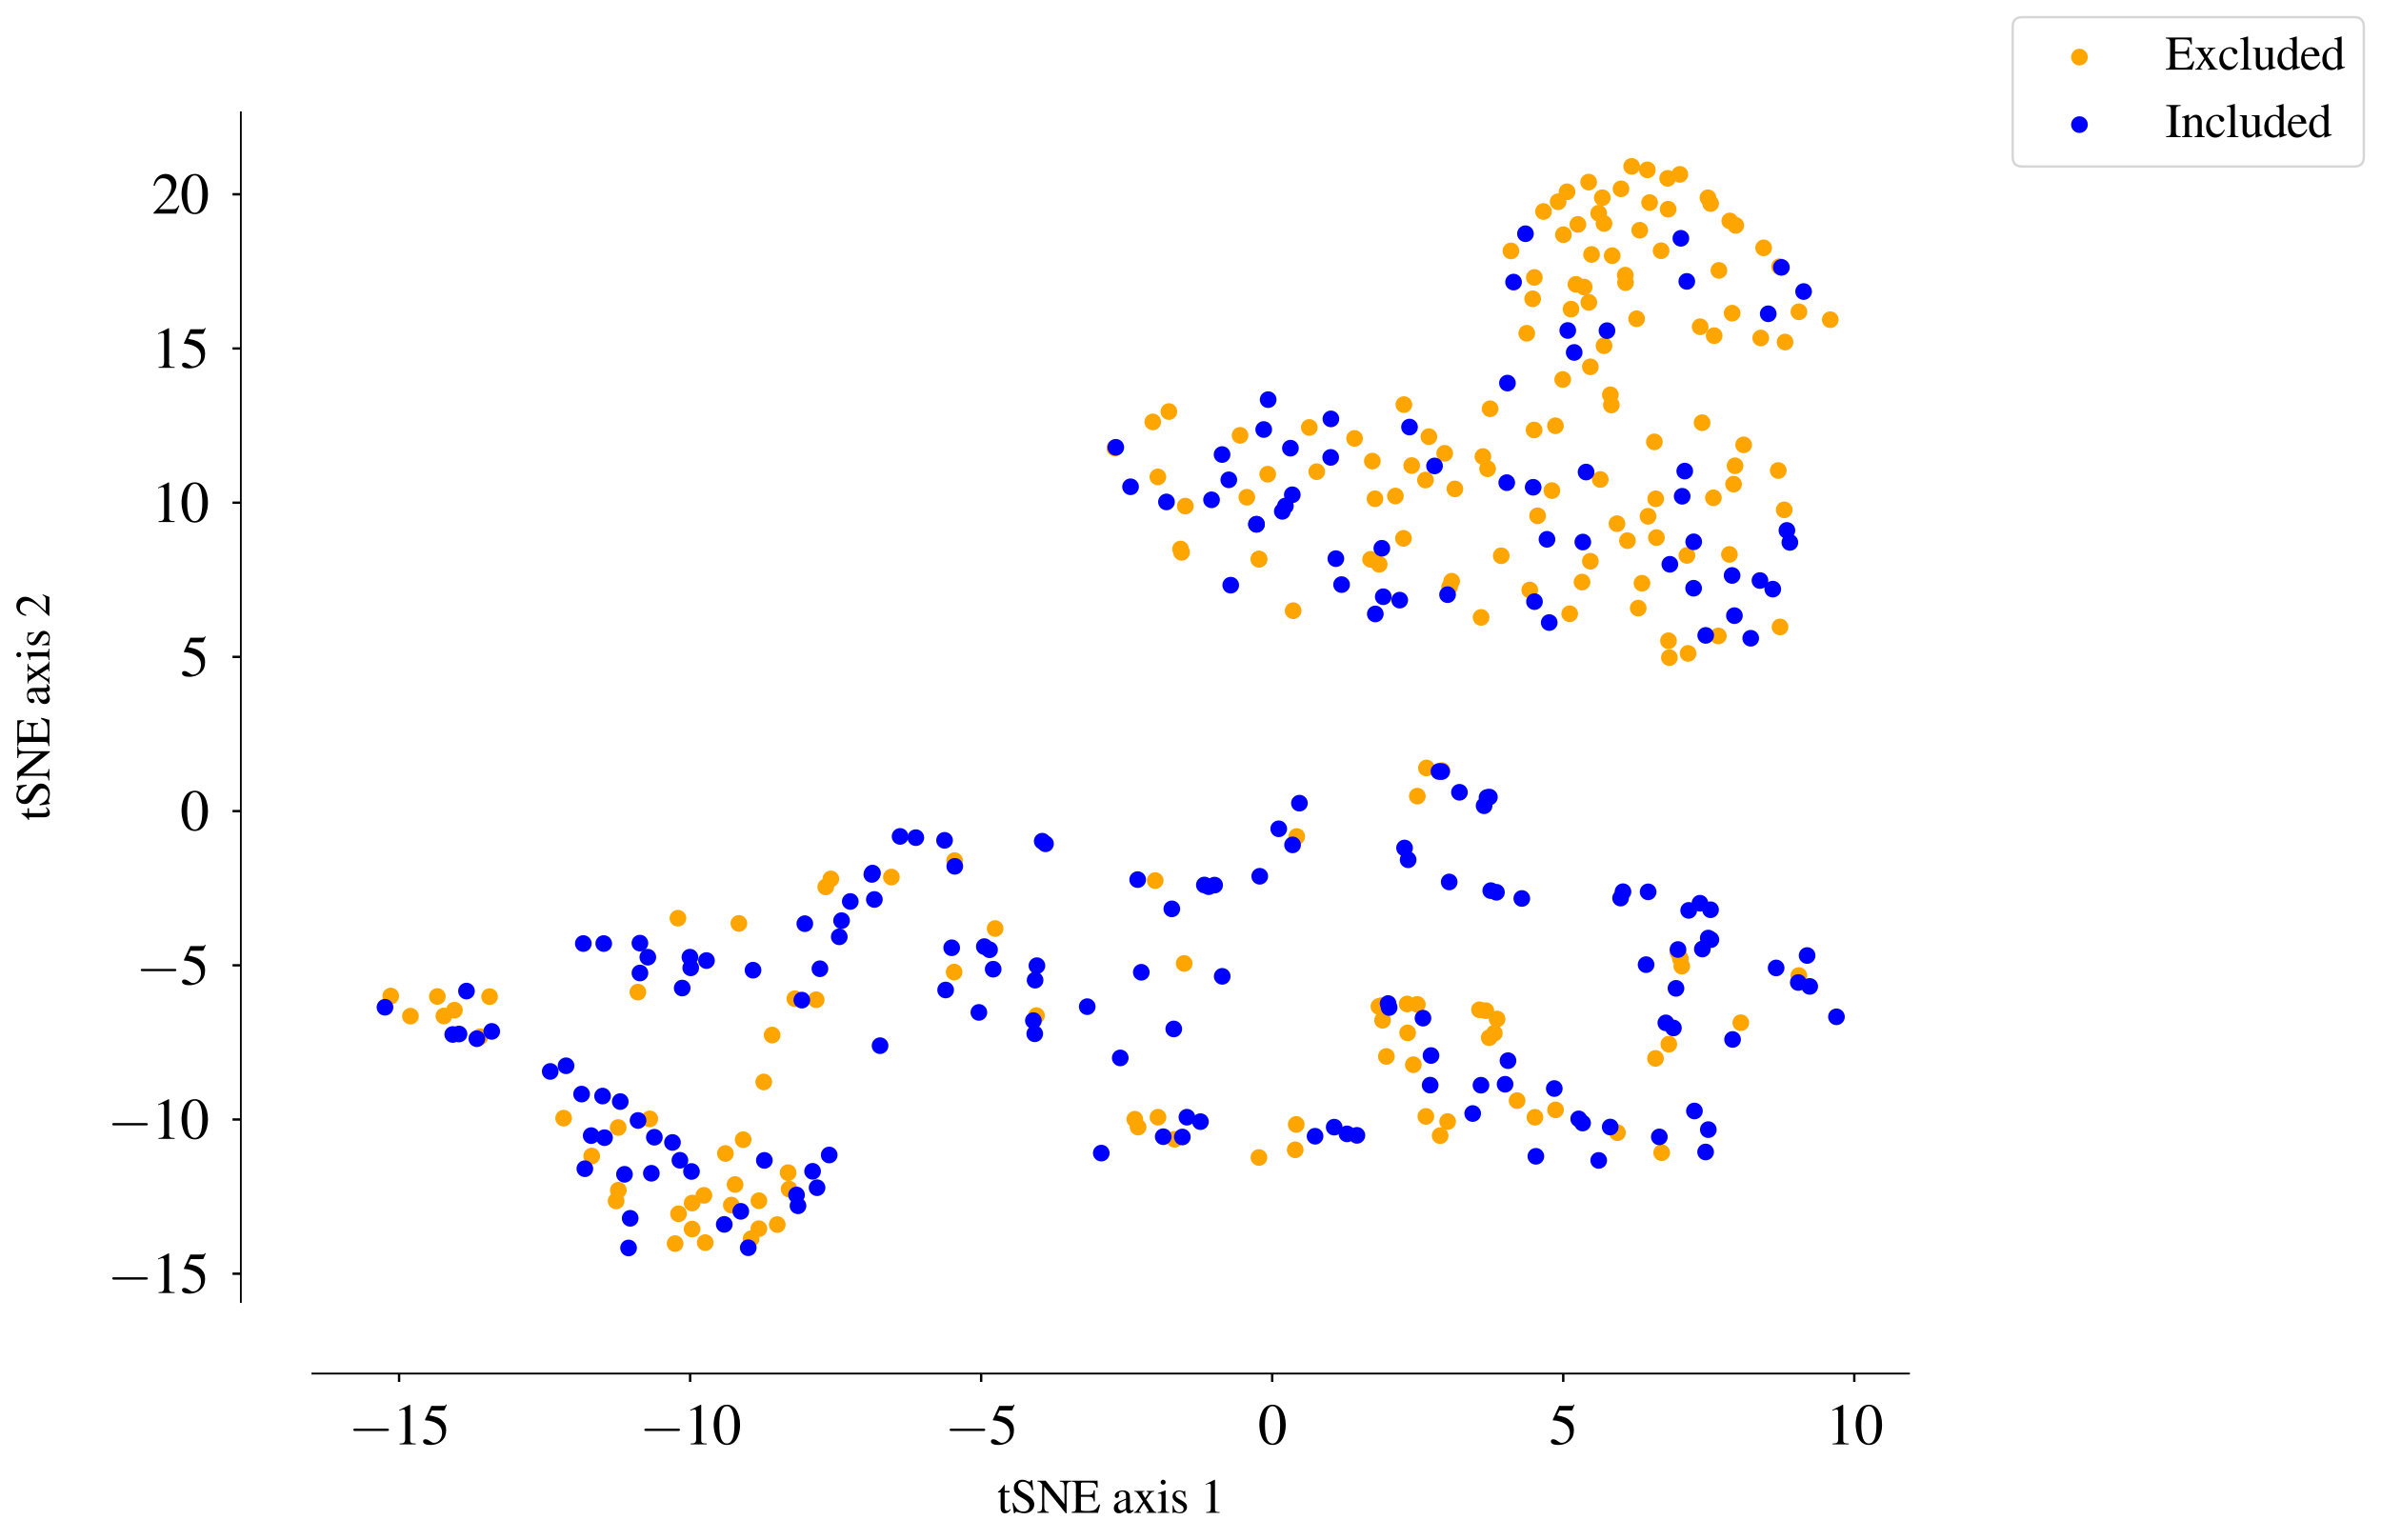 <?xml version="1.0" encoding="utf-8" standalone="no"?>
<!DOCTYPE svg PUBLIC "-//W3C//DTD SVG 1.1//EN"
  "http://www.w3.org/Graphics/SVG/1.1/DTD/svg11.dtd">
<svg xmlns:xlink="http://www.w3.org/1999/xlink" width="998.549pt" height="645.966pt" viewBox="0 0 998.549 645.966" xmlns="http://www.w3.org/2000/svg" version="1.1">
 <defs>
  <style type="text/css">*{stroke-linejoin: round; stroke-linecap: butt}</style>
 </defs>
 <g id="figure_1">
  <g id="patch_1">
   <path d="M 0 645.966 
L 998.549 645.966 
L 998.549 0 
L 0 0 
z
" style="fill: #ffffff"/>
  </g>
  <g id="axes_1">
   <g id="patch_2">
    <path d="M 131.011 546.056 
L 800.611 546.056 
L 800.611 47.096 
L 131.011 47.096 
z
" style="fill: #ffffff"/>
   </g>
   <g id="PathCollection_1">
    <defs>
     <path id="mf85f302ff6" d="M 0 3 
C 0.796 3 1.559 2.684 2.121 2.121 
C 2.684 1.559 3 0.796 3 0 
C 3 -0.796 2.684 -1.559 2.121 -2.121 
C 1.559 -2.684 0.796 -3 0 -3 
C -0.796 -3 -1.559 -2.684 -2.121 -2.121 
C -2.684 -1.559 -3 -0.796 -3 0 
C -3 0.796 -2.684 1.559 -2.121 2.121 
C -1.559 2.684 -0.796 3 0 3 
z
" style="stroke: #ffa500"/>
    </defs>
    <g clip-path="url(#p54c1ce6c06)">
     <use xlink:href="#mf85f302ff6" x="306.697" y="505.391" style="fill: #ffa500; stroke: #ffa500"/>
     <use xlink:href="#mf85f302ff6" x="623.122" y="423.869" style="fill: #ffa500; stroke: #ffa500"/>
     <use xlink:href="#mf85f302ff6" x="746.511" y="262.934" style="fill: #ffa500; stroke: #ffa500"/>
     <use xlink:href="#mf85f302ff6" x="727.653" y="195.336" style="fill: #ffa500; stroke: #ffa500"/>
     <use xlink:href="#mf85f302ff6" x="725.288" y="232.517" style="fill: #ffa500; stroke: #ffa500"/>
     <use xlink:href="#mf85f302ff6" x="738.413" y="141.748" style="fill: #ffa500; stroke: #ffa500"/>
     <use xlink:href="#mf85f302ff6" x="713.831" y="177.283" style="fill: #ffa500; stroke: #ffa500"/>
     <use xlink:href="#mf85f302ff6" x="576.642" y="209.182" style="fill: #ffa500; stroke: #ffa500"/>
     <use xlink:href="#mf85f302ff6" x="748.266" y="213.822" style="fill: #ffa500; stroke: #ffa500"/>
     <use xlink:href="#mf85f302ff6" x="672.689" y="144.991" style="fill: #ffa500; stroke: #ffa500"/>
     <use xlink:href="#mf85f302ff6" x="707.459" y="232.948" style="fill: #ffa500; stroke: #ffa500"/>
     <use xlink:href="#mf85f302ff6" x="588.591" y="225.776" style="fill: #ffa500; stroke: #ffa500"/>
     <use xlink:href="#mf85f302ff6" x="549.09" y="179.272" style="fill: #ffa500; stroke: #ffa500"/>
     <use xlink:href="#mf85f302ff6" x="681.605" y="115.398" style="fill: #ffa500; stroke: #ffa500"/>
     <use xlink:href="#mf85f302ff6" x="658.858" y="129.649" style="fill: #ffa500; stroke: #ffa500"/>
     <use xlink:href="#mf85f302ff6" x="739.634" y="103.947" style="fill: #ffa500; stroke: #ffa500"/>
     <use xlink:href="#mf85f302ff6" x="295.761" y="521.141" style="fill: #ffa500; stroke: #ffa500"/>
     <use xlink:href="#mf85f302ff6" x="687.038" y="255.034" style="fill: #ffa500; stroke: #ffa500"/>
     <use xlink:href="#mf85f302ff6" x="607.112" y="470.371" style="fill: #ffa500; stroke: #ffa500"/>
     <use xlink:href="#mf85f302ff6" x="699.732" y="268.73" style="fill: #ffa500; stroke: #ffa500"/>
     <use xlink:href="#mf85f302ff6" x="603.975" y="476.283" style="fill: #ffa500; stroke: #ffa500"/>
     <use xlink:href="#mf85f302ff6" x="605.875" y="190.115" style="fill: #ffa500; stroke: #ffa500"/>
     <use xlink:href="#mf85f302ff6" x="671.125" y="201.091" style="fill: #ffa500; stroke: #ffa500"/>
     <use xlink:href="#mf85f302ff6" x="688.614" y="244.606" style="fill: #ffa500; stroke: #ffa500"/>
     <use xlink:href="#mf85f302ff6" x="678.338" y="475.031" style="fill: #ffa500; stroke: #ffa500"/>
     <use xlink:href="#mf85f302ff6" x="323.807" y="434.097" style="fill: #ffa500; stroke: #ffa500"/>
     <use xlink:href="#mf85f302ff6" x="400.148" y="407.674" style="fill: #ffa500; stroke: #ffa500"/>
     <use xlink:href="#mf85f302ff6" x="718.887" y="140.771" style="fill: #ffa500; stroke: #ffa500"/>
     <use xlink:href="#mf85f302ff6" x="726.424" y="131.345" style="fill: #ffa500; stroke: #ffa500"/>
     <use xlink:href="#mf85f302ff6" x="681.71" y="118.532" style="fill: #ffa500; stroke: #ffa500"/>
     <use xlink:href="#mf85f302ff6" x="717.409" y="85.37" style="fill: #ffa500; stroke: #ffa500"/>
     <use xlink:href="#mf85f302ff6" x="236.368" y="468.944" style="fill: #ffa500; stroke: #ffa500"/>
     <use xlink:href="#mf85f302ff6" x="660.93" y="119.241" style="fill: #ffa500; stroke: #ffa500"/>
     <use xlink:href="#mf85f302ff6" x="284.562" y="509.053" style="fill: #ffa500; stroke: #ffa500"/>
     <use xlink:href="#mf85f302ff6" x="290.261" y="515.453" style="fill: #ffa500; stroke: #ffa500"/>
     <use xlink:href="#mf85f302ff6" x="640.294" y="139.776" style="fill: #ffa500; stroke: #ffa500"/>
     <use xlink:href="#mf85f302ff6" x="704.492" y="73.129" style="fill: #ffa500; stroke: #ffa500"/>
     <use xlink:href="#mf85f302ff6" x="574.808" y="234.583" style="fill: #ffa500; stroke: #ffa500"/>
     <use xlink:href="#mf85f302ff6" x="690.873" y="71.238" style="fill: #ffa500; stroke: #ffa500"/>
     <use xlink:href="#mf85f302ff6" x="687.672" y="96.562" style="fill: #ffa500; stroke: #ffa500"/>
     <use xlink:href="#mf85f302ff6" x="581.41" y="443.063" style="fill: #ffa500; stroke: #ffa500"/>
     <use xlink:href="#mf85f302ff6" x="190.582" y="423.669" style="fill: #ffa500; stroke: #ffa500"/>
     <use xlink:href="#mf85f302ff6" x="704.695" y="401.953" style="fill: #ffa500; stroke: #ffa500"/>
     <use xlink:href="#mf85f302ff6" x="666.252" y="76.368" style="fill: #ffa500; stroke: #ffa500"/>
     <use xlink:href="#mf85f302ff6" x="604.776" y="323.187" style="fill: #ffa500; stroke: #ffa500"/>
     <use xlink:href="#mf85f302ff6" x="575.536" y="193.379" style="fill: #ffa500; stroke: #ffa500"/>
     <use xlink:href="#mf85f302ff6" x="643.732" y="468.58" style="fill: #ffa500; stroke: #ffa500"/>
     <use xlink:href="#mf85f302ff6" x="333.35" y="418.853" style="fill: #ffa500; stroke: #ffa500"/>
     <use xlink:href="#mf85f302ff6" x="754.407" y="409.133" style="fill: #ffa500; stroke: #ffa500"/>
     <use xlink:href="#mf85f302ff6" x="642.772" y="125.326" style="fill: #ffa500; stroke: #ffa500"/>
     <use xlink:href="#mf85f302ff6" x="624.921" y="171.428" style="fill: #ffa500; stroke: #ffa500"/>
     <use xlink:href="#mf85f302ff6" x="592.04" y="195.244" style="fill: #ffa500; stroke: #ffa500"/>
     <use xlink:href="#mf85f302ff6" x="633.663" y="105.242" style="fill: #ffa500; stroke: #ffa500"/>
     <use xlink:href="#mf85f302ff6" x="484.472" y="369.305" style="fill: #ffa500; stroke: #ffa500"/>
     <use xlink:href="#mf85f302ff6" x="496.627" y="404.057" style="fill: #ffa500; stroke: #ffa500"/>
     <use xlink:href="#mf85f302ff6" x="658.299" y="257.408" style="fill: #ffa500; stroke: #ffa500"/>
     <use xlink:href="#mf85f302ff6" x="578.409" y="236.66" style="fill: #ffa500; stroke: #ffa500"/>
     <use xlink:href="#mf85f302ff6" x="346.304" y="371.968" style="fill: #ffa500; stroke: #ffa500"/>
     <use xlink:href="#mf85f302ff6" x="284.31" y="385.084" style="fill: #ffa500; stroke: #ffa500"/>
     <use xlink:href="#mf85f302ff6" x="767.575" y="134.076" style="fill: #ffa500; stroke: #ffa500"/>
     <use xlink:href="#mf85f302ff6" x="308.276" y="496.772" style="fill: #ffa500; stroke: #ffa500"/>
     <use xlink:href="#mf85f302ff6" x="315.013" y="519.515" style="fill: #ffa500; stroke: #ffa500"/>
     <use xlink:href="#mf85f302ff6" x="671.985" y="82.919" style="fill: #ffa500; stroke: #ffa500"/>
     <use xlink:href="#mf85f302ff6" x="720.874" y="113.407" style="fill: #ffa500; stroke: #ffa500"/>
     <use xlink:href="#mf85f302ff6" x="621.139" y="258.94" style="fill: #ffa500; stroke: #ffa500"/>
     <use xlink:href="#mf85f302ff6" x="311.668" y="477.974" style="fill: #ffa500; stroke: #ffa500"/>
     <use xlink:href="#mf85f302ff6" x="497.105" y="212.245" style="fill: #ffa500; stroke: #ffa500"/>
     <use xlink:href="#mf85f302ff6" x="283.124" y="521.546" style="fill: #ffa500; stroke: #ffa500"/>
     <use xlink:href="#mf85f302ff6" x="259.318" y="499.16" style="fill: #ffa500; stroke: #ffa500"/>
     <use xlink:href="#mf85f302ff6" x="624.549" y="435.2" style="fill: #ffa500; stroke: #ffa500"/>
     <use xlink:href="#mf85f302ff6" x="542.327" y="256.126" style="fill: #ffa500; stroke: #ffa500"/>
     <use xlink:href="#mf85f302ff6" x="694.284" y="443.88" style="fill: #ffa500; stroke: #ffa500"/>
     <use xlink:href="#mf85f302ff6" x="590.337" y="433.177" style="fill: #ffa500; stroke: #ffa500"/>
     <use xlink:href="#mf85f302ff6" x="653.451" y="84.598" style="fill: #ffa500; stroke: #ffa500"/>
     <use xlink:href="#mf85f302ff6" x="730.059" y="428.915" style="fill: #ffa500; stroke: #ffa500"/>
     <use xlink:href="#mf85f302ff6" x="626.69" y="433.314" style="fill: #ffa500; stroke: #ffa500"/>
     <use xlink:href="#mf85f302ff6" x="267.514" y="416.074" style="fill: #ffa500; stroke: #ffa500"/>
     <use xlink:href="#mf85f302ff6" x="682.521" y="226.745" style="fill: #ffa500; stroke: #ffa500"/>
     <use xlink:href="#mf85f302ff6" x="590.142" y="421.05" style="fill: #ffa500; stroke: #ffa500"/>
     <use xlink:href="#mf85f302ff6" x="342.307" y="419.281" style="fill: #ffa500; stroke: #ffa500"/>
     <use xlink:href="#mf85f302ff6" x="330.524" y="491.812" style="fill: #ffa500; stroke: #ffa500"/>
     <use xlink:href="#mf85f302ff6" x="675.778" y="169.836" style="fill: #ffa500; stroke: #ffa500"/>
     <use xlink:href="#mf85f302ff6" x="696.632" y="105.16" style="fill: #ffa500; stroke: #ffa500"/>
     <use xlink:href="#mf85f302ff6" x="713.011" y="137.036" style="fill: #ffa500; stroke: #ffa500"/>
     <use xlink:href="#mf85f302ff6" x="696.87" y="483.434" style="fill: #ffa500; stroke: #ffa500"/>
     <use xlink:href="#mf85f302ff6" x="657.189" y="80.449" style="fill: #ffa500; stroke: #ffa500"/>
     <use xlink:href="#mf85f302ff6" x="543.618" y="471.575" style="fill: #ffa500; stroke: #ffa500"/>
     <use xlink:href="#mf85f302ff6" x="598.22" y="322.086" style="fill: #ffa500; stroke: #ffa500"/>
     <use xlink:href="#mf85f302ff6" x="400.346" y="360.933" style="fill: #ffa500; stroke: #ffa500"/>
     <use xlink:href="#mf85f302ff6" x="483.46" y="176.947" style="fill: #ffa500; stroke: #ffa500"/>
     <use xlink:href="#mf85f302ff6" x="610.153" y="205.043" style="fill: #ffa500; stroke: #ffa500"/>
     <use xlink:href="#mf85f302ff6" x="477.294" y="472.685" style="fill: #ffa500; stroke: #ffa500"/>
     <use xlink:href="#mf85f302ff6" x="666.972" y="235.376" style="fill: #ffa500; stroke: #ffa500"/>
     <use xlink:href="#mf85f302ff6" x="641.547" y="247.436" style="fill: #ffa500; stroke: #ffa500"/>
     <use xlink:href="#mf85f302ff6" x="699.379" y="74.795" style="fill: #ffa500; stroke: #ffa500"/>
     <use xlink:href="#mf85f302ff6" x="731.253" y="186.559" style="fill: #ffa500; stroke: #ffa500"/>
     <use xlink:href="#mf85f302ff6" x="258.4" y="503.679" style="fill: #ffa500; stroke: #ffa500"/>
     <use xlink:href="#mf85f302ff6" x="490.22" y="172.606" style="fill: #ffa500; stroke: #ffa500"/>
     <use xlink:href="#mf85f302ff6" x="325.972" y="513.56" style="fill: #ffa500; stroke: #ffa500"/>
     <use xlink:href="#mf85f302ff6" x="684.29" y="69.776" style="fill: #ffa500; stroke: #ffa500"/>
     <use xlink:href="#mf85f302ff6" x="679.825" y="79.195" style="fill: #ffa500; stroke: #ffa500"/>
     <use xlink:href="#mf85f302ff6" x="552.215" y="197.811" style="fill: #ffa500; stroke: #ffa500"/>
     <use xlink:href="#mf85f302ff6" x="259.26" y="472.865" style="fill: #ffa500; stroke: #ffa500"/>
     <use xlink:href="#mf85f302ff6" x="318.268" y="503.581" style="fill: #ffa500; stroke: #ffa500"/>
     <use xlink:href="#mf85f302ff6" x="597.981" y="468.221" style="fill: #ffa500; stroke: #ffa500"/>
     <use xlink:href="#mf85f302ff6" x="248.152" y="484.836" style="fill: #ffa500; stroke: #ffa500"/>
     <use xlink:href="#mf85f302ff6" x="597.815" y="201.32" style="fill: #ffa500; stroke: #ffa500"/>
     <use xlink:href="#mf85f302ff6" x="492.593" y="477.806" style="fill: #ffa500; stroke: #ffa500"/>
     <use xlink:href="#mf85f302ff6" x="318.252" y="515.292" style="fill: #ffa500; stroke: #ffa500"/>
     <use xlink:href="#mf85f302ff6" x="201.305" y="434.796" style="fill: #ffa500; stroke: #ffa500"/>
     <use xlink:href="#mf85f302ff6" x="531.653" y="198.877" style="fill: #ffa500; stroke: #ffa500"/>
     <use xlink:href="#mf85f302ff6" x="647.298" y="88.71" style="fill: #ffa500; stroke: #ffa500"/>
     <use xlink:href="#mf85f302ff6" x="543.188" y="482.219" style="fill: #ffa500; stroke: #ffa500"/>
     <use xlink:href="#mf85f302ff6" x="672.691" y="93.719" style="fill: #ffa500; stroke: #ffa500"/>
     <use xlink:href="#mf85f302ff6" x="661.728" y="94.116" style="fill: #ffa500; stroke: #ffa500"/>
     <use xlink:href="#mf85f302ff6" x="676.12" y="107.235" style="fill: #ffa500; stroke: #ffa500"/>
     <use xlink:href="#mf85f302ff6" x="670.456" y="89.421" style="fill: #ffa500; stroke: #ffa500"/>
     <use xlink:href="#mf85f302ff6" x="348.442" y="368.606" style="fill: #ffa500; stroke: #ffa500"/>
     <use xlink:href="#mf85f302ff6" x="495.092" y="230.249" style="fill: #ffa500; stroke: #ffa500"/>
     <use xlink:href="#mf85f302ff6" x="434.69" y="425.943" style="fill: #ffa500; stroke: #ffa500"/>
     <use xlink:href="#mf85f302ff6" x="652.329" y="178.56" style="fill: #ffa500; stroke: #ffa500"/>
     <use xlink:href="#mf85f302ff6" x="579.416" y="421.751" style="fill: #ffa500; stroke: #ffa500"/>
     <use xlink:href="#mf85f302ff6" x="727.028" y="203.049" style="fill: #ffa500; stroke: #ffa500"/>
     <use xlink:href="#mf85f302ff6" x="678.137" y="219.625" style="fill: #ffa500; stroke: #ffa500"/>
     <use xlink:href="#mf85f302ff6" x="754.437" y="130.765" style="fill: #ffa500; stroke: #ffa500"/>
     <use xlink:href="#mf85f302ff6" x="183.415" y="417.924" style="fill: #ffa500; stroke: #ffa500"/>
     <use xlink:href="#mf85f302ff6" x="621.898" y="191.478" style="fill: #ffa500; stroke: #ffa500"/>
     <use xlink:href="#mf85f302ff6" x="568.076" y="183.868" style="fill: #ffa500; stroke: #ffa500"/>
     <use xlink:href="#mf85f302ff6" x="666.97" y="153.833" style="fill: #ffa500; stroke: #ffa500"/>
     <use xlink:href="#mf85f302ff6" x="623.874" y="196.6" style="fill: #ffa500; stroke: #ffa500"/>
     <use xlink:href="#mf85f302ff6" x="644.843" y="216.316" style="fill: #ffa500; stroke: #ffa500"/>
     <use xlink:href="#mf85f302ff6" x="718.581" y="208.769" style="fill: #ffa500; stroke: #ffa500"/>
     <use xlink:href="#mf85f302ff6" x="527.982" y="234.493" style="fill: #ffa500; stroke: #ffa500"/>
     <use xlink:href="#mf85f302ff6" x="608.81" y="243.76" style="fill: #ffa500; stroke: #ffa500"/>
     <use xlink:href="#mf85f302ff6" x="707.949" y="274.036" style="fill: #ffa500; stroke: #ffa500"/>
     <use xlink:href="#mf85f302ff6" x="667.474" y="106.717" style="fill: #ffa500; stroke: #ffa500"/>
     <use xlink:href="#mf85f302ff6" x="290.264" y="504.544" style="fill: #ffa500; stroke: #ffa500"/>
     <use xlink:href="#mf85f302ff6" x="320.295" y="453.758" style="fill: #ffa500; stroke: #ffa500"/>
     <use xlink:href="#mf85f302ff6" x="579.816" y="427.894" style="fill: #ffa500; stroke: #ffa500"/>
     <use xlink:href="#mf85f302ff6" x="163.866" y="417.726" style="fill: #ffa500; stroke: #ffa500"/>
     <use xlink:href="#mf85f302ff6" x="716.287" y="82.947" style="fill: #ffa500; stroke: #ffa500"/>
     <use xlink:href="#mf85f302ff6" x="585.209" y="208.028" style="fill: #ffa500; stroke: #ffa500"/>
     <use xlink:href="#mf85f302ff6" x="699.581" y="87.746" style="fill: #ffa500; stroke: #ffa500"/>
     <use xlink:href="#mf85f302ff6" x="172.132" y="426.166" style="fill: #ffa500; stroke: #ffa500"/>
     <use xlink:href="#mf85f302ff6" x="693.816" y="185.312" style="fill: #ffa500; stroke: #ffa500"/>
     <use xlink:href="#mf85f302ff6" x="675.352" y="165.579" style="fill: #ffa500; stroke: #ffa500"/>
     <use xlink:href="#mf85f302ff6" x="592.726" y="446.528" style="fill: #ffa500; stroke: #ffa500"/>
     <use xlink:href="#mf85f302ff6" x="629.601" y="233.078" style="fill: #ffa500; stroke: #ffa500"/>
     <use xlink:href="#mf85f302ff6" x="272.498" y="469.253" style="fill: #ffa500; stroke: #ffa500"/>
     <use xlink:href="#mf85f302ff6" x="330.949" y="498.695" style="fill: #ffa500; stroke: #ffa500"/>
     <use xlink:href="#mf85f302ff6" x="186.158" y="426.103" style="fill: #ffa500; stroke: #ffa500"/>
     <use xlink:href="#mf85f302ff6" x="652.37" y="465.474" style="fill: #ffa500; stroke: #ffa500"/>
     <use xlink:href="#mf85f302ff6" x="627.86" y="427.359" style="fill: #ffa500; stroke: #ffa500"/>
     <use xlink:href="#mf85f302ff6" x="594.402" y="333.894" style="fill: #ffa500; stroke: #ffa500"/>
     <use xlink:href="#mf85f302ff6" x="522.906" y="208.535" style="fill: #ffa500; stroke: #ffa500"/>
     <use xlink:href="#mf85f302ff6" x="650.844" y="205.742" style="fill: #ffa500; stroke: #ffa500"/>
     <use xlink:href="#mf85f302ff6" x="745.774" y="197.329" style="fill: #ffa500; stroke: #ffa500"/>
     <use xlink:href="#mf85f302ff6" x="691.815" y="84.95" style="fill: #ffa500; stroke: #ffa500"/>
     <use xlink:href="#mf85f302ff6" x="686.373" y="133.688" style="fill: #ffa500; stroke: #ffa500"/>
     <use xlink:href="#mf85f302ff6" x="655.37" y="159.152" style="fill: #ffa500; stroke: #ffa500"/>
     <use xlink:href="#mf85f302ff6" x="620.479" y="423.487" style="fill: #ffa500; stroke: #ffa500"/>
     <use xlink:href="#mf85f302ff6" x="700.109" y="275.8" style="fill: #ffa500; stroke: #ffa500"/>
     <use xlink:href="#mf85f302ff6" x="746.309" y="111.823" style="fill: #ffa500; stroke: #ffa500"/>
     <use xlink:href="#mf85f302ff6" x="655.657" y="98.435" style="fill: #ffa500; stroke: #ffa500"/>
     <use xlink:href="#mf85f302ff6" x="748.622" y="143.45" style="fill: #ffa500; stroke: #ffa500"/>
     <use xlink:href="#mf85f302ff6" x="663.476" y="244.111" style="fill: #ffa500; stroke: #ffa500"/>
     <use xlink:href="#mf85f302ff6" x="599.248" y="183.14" style="fill: #ffa500; stroke: #ffa500"/>
     <use xlink:href="#mf85f302ff6" x="699.871" y="437.918" style="fill: #ffa500; stroke: #ffa500"/>
     <use xlink:href="#mf85f302ff6" x="527.966" y="485.443" style="fill: #ffa500; stroke: #ffa500"/>
     <use xlink:href="#mf85f302ff6" x="694.683" y="225.47" style="fill: #ffa500; stroke: #ffa500"/>
     <use xlink:href="#mf85f302ff6" x="666.335" y="126.822" style="fill: #ffa500; stroke: #ffa500"/>
     <use xlink:href="#mf85f302ff6" x="664.388" y="120.406" style="fill: #ffa500; stroke: #ffa500"/>
     <use xlink:href="#mf85f302ff6" x="694.378" y="209.199" style="fill: #ffa500; stroke: #ffa500"/>
     <use xlink:href="#mf85f302ff6" x="417.34" y="389.422" style="fill: #ffa500; stroke: #ffa500"/>
     <use xlink:href="#mf85f302ff6" x="703.721" y="399.339" style="fill: #ffa500; stroke: #ffa500"/>
     <use xlink:href="#mf85f302ff6" x="691.158" y="216.526" style="fill: #ffa500; stroke: #ffa500"/>
     <use xlink:href="#mf85f302ff6" x="467.538" y="187.882" style="fill: #ffa500; stroke: #ffa500"/>
     <use xlink:href="#mf85f302ff6" x="205.314" y="417.982" style="fill: #ffa500; stroke: #ffa500"/>
     <use xlink:href="#mf85f302ff6" x="727.963" y="94.522" style="fill: #ffa500; stroke: #ffa500"/>
     <use xlink:href="#mf85f302ff6" x="520.053" y="182.594" style="fill: #ffa500; stroke: #ffa500"/>
     <use xlink:href="#mf85f302ff6" x="295.21" y="501.322" style="fill: #ffa500; stroke: #ffa500"/>
     <use xlink:href="#mf85f302ff6" x="495.52" y="231.652" style="fill: #ffa500; stroke: #ffa500"/>
     <use xlink:href="#mf85f302ff6" x="527.982" y="234.493" style="fill: #ffa500; stroke: #ffa500"/>
     <use xlink:href="#mf85f302ff6" x="578.284" y="422.105" style="fill: #ffa500; stroke: #ffa500"/>
     <use xlink:href="#mf85f302ff6" x="543.834" y="350.814" style="fill: #ffa500; stroke: #ffa500"/>
     <use xlink:href="#mf85f302ff6" x="304.216" y="483.753" style="fill: #ffa500; stroke: #ffa500"/>
     <use xlink:href="#mf85f302ff6" x="309.874" y="387.276" style="fill: #ffa500; stroke: #ffa500"/>
     <use xlink:href="#mf85f302ff6" x="705.31" y="405.194" style="fill: #ffa500; stroke: #ffa500"/>
     <use xlink:href="#mf85f302ff6" x="485.634" y="468.55" style="fill: #ffa500; stroke: #ffa500"/>
     <use xlink:href="#mf85f302ff6" x="643.371" y="180.323" style="fill: #ffa500; stroke: #ffa500"/>
     <use xlink:href="#mf85f302ff6" x="485.59" y="200.014" style="fill: #ffa500; stroke: #ffa500"/>
     <use xlink:href="#mf85f302ff6" x="588.761" y="169.686" style="fill: #ffa500; stroke: #ffa500"/>
     <use xlink:href="#mf85f302ff6" x="725.452" y="92.659" style="fill: #ffa500; stroke: #ffa500"/>
     <use xlink:href="#mf85f302ff6" x="720.636" y="266.71" style="fill: #ffa500; stroke: #ffa500"/>
     <use xlink:href="#mf85f302ff6" x="636.244" y="461.585" style="fill: #ffa500; stroke: #ffa500"/>
     <use xlink:href="#mf85f302ff6" x="373.829" y="367.833" style="fill: #ffa500; stroke: #ffa500"/>
     <use xlink:href="#mf85f302ff6" x="594.419" y="421.232" style="fill: #ffa500; stroke: #ffa500"/>
     <use xlink:href="#mf85f302ff6" x="607.937" y="246.165" style="fill: #ffa500; stroke: #ffa500"/>
     <use xlink:href="#mf85f302ff6" x="643.477" y="116.355" style="fill: #ffa500; stroke: #ffa500"/>
     <use xlink:href="#mf85f302ff6" x="475.914" y="469.39" style="fill: #ffa500; stroke: #ffa500"/>
    </g>
   </g>
   <g id="PathCollection_2">
    <defs>
     <path id="m252d549bbc" d="M 0 3 
C 0.796 3 1.559 2.684 2.121 2.121 
C 2.684 1.559 3 0.796 3 0 
C 3 -0.796 2.684 -1.559 2.121 -2.121 
C 1.559 -2.684 0.796 -3 0 -3 
C -0.796 -3 -1.559 -2.684 -2.121 -2.121 
C -2.684 -1.559 -3 -0.796 -3 0 
C -3 0.796 -2.684 1.559 -2.121 2.121 
C -1.559 2.684 -0.796 3 0 3 
z
" style="stroke: #0000ff"/>
    </defs>
    <g clip-path="url(#p54c1ce6c06)">
     <use xlink:href="#m252d549bbc" x="705.473" y="208.133" style="fill: #0000ff; stroke: #0000ff"/>
     <use xlink:href="#m252d549bbc" x="675.295" y="472.659" style="fill: #0000ff; stroke: #0000ff"/>
     <use xlink:href="#m252d549bbc" x="560.236" y="234.293" style="fill: #0000ff; stroke: #0000ff"/>
     <use xlink:href="#m252d549bbc" x="600.134" y="442.677" style="fill: #0000ff; stroke: #0000ff"/>
     <use xlink:href="#m252d549bbc" x="206.228" y="432.556" style="fill: #0000ff; stroke: #0000ff"/>
     <use xlink:href="#m252d549bbc" x="199.984" y="435.627" style="fill: #0000ff; stroke: #0000ff"/>
     <use xlink:href="#m252d549bbc" x="469.813" y="443.677" style="fill: #0000ff; stroke: #0000ff"/>
     <use xlink:href="#m252d549bbc" x="612.068" y="332.279" style="fill: #0000ff; stroke: #0000ff"/>
     <use xlink:href="#m252d549bbc" x="414.999" y="398.31" style="fill: #0000ff; stroke: #0000ff"/>
     <use xlink:href="#m252d549bbc" x="434.1" y="411.073" style="fill: #0000ff; stroke: #0000ff"/>
     <use xlink:href="#m252d549bbc" x="621.093" y="455.126" style="fill: #0000ff; stroke: #0000ff"/>
     <use xlink:href="#m252d549bbc" x="642.983" y="204.352" style="fill: #0000ff; stroke: #0000ff"/>
     <use xlink:href="#m252d549bbc" x="579.519" y="229.935" style="fill: #0000ff; stroke: #0000ff"/>
     <use xlink:href="#m252d549bbc" x="433.387" y="428.031" style="fill: #0000ff; stroke: #0000ff"/>
     <use xlink:href="#m252d549bbc" x="365.635" y="366.729" style="fill: #0000ff; stroke: #0000ff"/>
     <use xlink:href="#m252d549bbc" x="336.281" y="419.447" style="fill: #0000ff; stroke: #0000ff"/>
     <use xlink:href="#m252d549bbc" x="622.4" y="337.922" style="fill: #0000ff; stroke: #0000ff"/>
     <use xlink:href="#m252d549bbc" x="679.637" y="376.651" style="fill: #0000ff; stroke: #0000ff"/>
     <use xlink:href="#m252d549bbc" x="710.615" y="465.934" style="fill: #0000ff; stroke: #0000ff"/>
     <use xlink:href="#m252d549bbc" x="691.198" y="374.032" style="fill: #0000ff; stroke: #0000ff"/>
     <use xlink:href="#m252d549bbc" x="247.932" y="476.267" style="fill: #0000ff; stroke: #0000ff"/>
     <use xlink:href="#m252d549bbc" x="663.804" y="227.324" style="fill: #0000ff; stroke: #0000ff"/>
     <use xlink:href="#m252d549bbc" x="161.448" y="422.439" style="fill: #0000ff; stroke: #0000ff"/>
     <use xlink:href="#m252d549bbc" x="599.788" y="455.099" style="fill: #0000ff; stroke: #0000ff"/>
     <use xlink:href="#m252d549bbc" x="434.869" y="404.996" style="fill: #0000ff; stroke: #0000ff"/>
     <use xlink:href="#m252d549bbc" x="695.888" y="476.807" style="fill: #0000ff; stroke: #0000ff"/>
     <use xlink:href="#m252d549bbc" x="639.75" y="98.024" style="fill: #0000ff; stroke: #0000ff"/>
     <use xlink:href="#m252d549bbc" x="651.846" y="456.517" style="fill: #0000ff; stroke: #0000ff"/>
     <use xlink:href="#m252d549bbc" x="541.967" y="207.5" style="fill: #0000ff; stroke: #0000ff"/>
     <use xlink:href="#m252d549bbc" x="660.185" y="147.811" style="fill: #0000ff; stroke: #0000ff"/>
     <use xlink:href="#m252d549bbc" x="461.856" y="483.601" style="fill: #0000ff; stroke: #0000ff"/>
     <use xlink:href="#m252d549bbc" x="477.122" y="368.902" style="fill: #0000ff; stroke: #0000ff"/>
     <use xlink:href="#m252d549bbc" x="351.976" y="392.897" style="fill: #0000ff; stroke: #0000ff"/>
     <use xlink:href="#m252d549bbc" x="528.31" y="367.497" style="fill: #0000ff; stroke: #0000ff"/>
     <use xlink:href="#m252d549bbc" x="726.406" y="241.348" style="fill: #0000ff; stroke: #0000ff"/>
     <use xlink:href="#m252d549bbc" x="706.554" y="197.57" style="fill: #0000ff; stroke: #0000ff"/>
     <use xlink:href="#m252d549bbc" x="716.417" y="393.408" style="fill: #0000ff; stroke: #0000ff"/>
     <use xlink:href="#m252d549bbc" x="703.713" y="398.218" style="fill: #0000ff; stroke: #0000ff"/>
     <use xlink:href="#m252d549bbc" x="716.434" y="473.758" style="fill: #0000ff; stroke: #0000ff"/>
     <use xlink:href="#m252d549bbc" x="487.835" y="476.722" style="fill: #0000ff; stroke: #0000ff"/>
     <use xlink:href="#m252d549bbc" x="303.738" y="513.499" style="fill: #0000ff; stroke: #0000ff"/>
     <use xlink:href="#m252d549bbc" x="334.665" y="505.702" style="fill: #0000ff; stroke: #0000ff"/>
     <use xlink:href="#m252d549bbc" x="717.377" y="381.54" style="fill: #0000ff; stroke: #0000ff"/>
     <use xlink:href="#m252d549bbc" x="558.151" y="175.682" style="fill: #0000ff; stroke: #0000ff"/>
     <use xlink:href="#m252d549bbc" x="576.783" y="257.487" style="fill: #0000ff; stroke: #0000ff"/>
     <use xlink:href="#m252d549bbc" x="673.945" y="138.676" style="fill: #0000ff; stroke: #0000ff"/>
     <use xlink:href="#m252d549bbc" x="455.965" y="422.181" style="fill: #0000ff; stroke: #0000ff"/>
     <use xlink:href="#m252d549bbc" x="268.38" y="408.075" style="fill: #0000ff; stroke: #0000ff"/>
     <use xlink:href="#m252d549bbc" x="512.577" y="409.469" style="fill: #0000ff; stroke: #0000ff"/>
     <use xlink:href="#m252d549bbc" x="244.631" y="395.706" style="fill: #0000ff; stroke: #0000ff"/>
     <use xlink:href="#m252d549bbc" x="770.175" y="426.438" style="fill: #0000ff; stroke: #0000ff"/>
     <use xlink:href="#m252d549bbc" x="289.677" y="405.907" style="fill: #0000ff; stroke: #0000ff"/>
     <use xlink:href="#m252d549bbc" x="749.399" y="222.453" style="fill: #0000ff; stroke: #0000ff"/>
     <use xlink:href="#m252d549bbc" x="268.366" y="395.535" style="fill: #0000ff; stroke: #0000ff"/>
     <use xlink:href="#m252d549bbc" x="264.29" y="510.942" style="fill: #0000ff; stroke: #0000ff"/>
     <use xlink:href="#m252d549bbc" x="195.637" y="415.648" style="fill: #0000ff; stroke: #0000ff"/>
     <use xlink:href="#m252d549bbc" x="662.08" y="469.252" style="fill: #0000ff; stroke: #0000ff"/>
     <use xlink:href="#m252d549bbc" x="704.923" y="99.941" style="fill: #0000ff; stroke: #0000ff"/>
     <use xlink:href="#m252d549bbc" x="410.527" y="424.595" style="fill: #0000ff; stroke: #0000ff"/>
     <use xlink:href="#m252d549bbc" x="539.074" y="212.2" style="fill: #0000ff; stroke: #0000ff"/>
     <use xlink:href="#m252d549bbc" x="580.109" y="250.264" style="fill: #0000ff; stroke: #0000ff"/>
     <use xlink:href="#m252d549bbc" x="700.307" y="236.656" style="fill: #0000ff; stroke: #0000ff"/>
     <use xlink:href="#m252d549bbc" x="230.758" y="449.354" style="fill: #0000ff; stroke: #0000ff"/>
     <use xlink:href="#m252d549bbc" x="707.412" y="118.015" style="fill: #0000ff; stroke: #0000ff"/>
     <use xlink:href="#m252d549bbc" x="631.205" y="454.714" style="fill: #0000ff; stroke: #0000ff"/>
     <use xlink:href="#m252d549bbc" x="607.079" y="249.401" style="fill: #0000ff; stroke: #0000ff"/>
     <use xlink:href="#m252d549bbc" x="582.569" y="422.546" style="fill: #0000ff; stroke: #0000ff"/>
     <use xlink:href="#m252d549bbc" x="526.918" y="219.856" style="fill: #0000ff; stroke: #0000ff"/>
     <use xlink:href="#m252d549bbc" x="337.527" y="387.386" style="fill: #0000ff; stroke: #0000ff"/>
     <use xlink:href="#m252d549bbc" x="631.902" y="202.418" style="fill: #0000ff; stroke: #0000ff"/>
     <use xlink:href="#m252d549bbc" x="663.717" y="470.994" style="fill: #0000ff; stroke: #0000ff"/>
     <use xlink:href="#m252d549bbc" x="743.474" y="247.075" style="fill: #0000ff; stroke: #0000ff"/>
     <use xlink:href="#m252d549bbc" x="590.545" y="360.582" style="fill: #0000ff; stroke: #0000ff"/>
     <use xlink:href="#m252d549bbc" x="252.703" y="459.677" style="fill: #0000ff; stroke: #0000ff"/>
     <use xlink:href="#m252d549bbc" x="296.289" y="402.849" style="fill: #0000ff; stroke: #0000ff"/>
     <use xlink:href="#m252d549bbc" x="591.131" y="179.102" style="fill: #0000ff; stroke: #0000ff"/>
     <use xlink:href="#m252d549bbc" x="343.857" y="406.283" style="fill: #0000ff; stroke: #0000ff"/>
     <use xlink:href="#m252d549bbc" x="342.667" y="498.112" style="fill: #0000ff; stroke: #0000ff"/>
     <use xlink:href="#m252d549bbc" x="478.641" y="407.763" style="fill: #0000ff; stroke: #0000ff"/>
     <use xlink:href="#m252d549bbc" x="738.093" y="243.467" style="fill: #0000ff; stroke: #0000ff"/>
     <use xlink:href="#m252d549bbc" x="582.149" y="420.874" style="fill: #0000ff; stroke: #0000ff"/>
     <use xlink:href="#m252d549bbc" x="544.953" y="336.839" style="fill: #0000ff; stroke: #0000ff"/>
     <use xlink:href="#m252d549bbc" x="589.044" y="355.636" style="fill: #0000ff; stroke: #0000ff"/>
     <use xlink:href="#m252d549bbc" x="758.963" y="413.688" style="fill: #0000ff; stroke: #0000ff"/>
     <use xlink:href="#m252d549bbc" x="290.002" y="491.305" style="fill: #0000ff; stroke: #0000ff"/>
     <use xlink:href="#m252d549bbc" x="632.194" y="160.664" style="fill: #0000ff; stroke: #0000ff"/>
     <use xlink:href="#m252d549bbc" x="603.475" y="323.551" style="fill: #0000ff; stroke: #0000ff"/>
     <use xlink:href="#m252d549bbc" x="701.805" y="431.123" style="fill: #0000ff; stroke: #0000ff"/>
     <use xlink:href="#m252d549bbc" x="690.339" y="404.564" style="fill: #0000ff; stroke: #0000ff"/>
     <use xlink:href="#m252d549bbc" x="536.284" y="347.589" style="fill: #0000ff; stroke: #0000ff"/>
     <use xlink:href="#m252d549bbc" x="744.88" y="405.947" style="fill: #0000ff; stroke: #0000ff"/>
     <use xlink:href="#m252d549bbc" x="505.084" y="371.153" style="fill: #0000ff; stroke: #0000ff"/>
     <use xlink:href="#m252d549bbc" x="438.467" y="353.881" style="fill: #0000ff; stroke: #0000ff"/>
     <use xlink:href="#m252d549bbc" x="708.202" y="381.813" style="fill: #0000ff; stroke: #0000ff"/>
     <use xlink:href="#m252d549bbc" x="607.774" y="369.883" style="fill: #0000ff; stroke: #0000ff"/>
     <use xlink:href="#m252d549bbc" x="634.763" y="118.302" style="fill: #0000ff; stroke: #0000ff"/>
     <use xlink:href="#m252d549bbc" x="260.128" y="461.985" style="fill: #0000ff; stroke: #0000ff"/>
     <use xlink:href="#m252d549bbc" x="400.413" y="363.327" style="fill: #0000ff; stroke: #0000ff"/>
     <use xlink:href="#m252d549bbc" x="506.916" y="371.869" style="fill: #0000ff; stroke: #0000ff"/>
     <use xlink:href="#m252d549bbc" x="286.097" y="414.38" style="fill: #0000ff; stroke: #0000ff"/>
     <use xlink:href="#m252d549bbc" x="189.867" y="433.85" style="fill: #0000ff; stroke: #0000ff"/>
     <use xlink:href="#m252d549bbc" x="644.117" y="484.943" style="fill: #0000ff; stroke: #0000ff"/>
     <use xlink:href="#m252d549bbc" x="702.883" y="414.5" style="fill: #0000ff; stroke: #0000ff"/>
     <use xlink:href="#m252d549bbc" x="377.473" y="350.784" style="fill: #0000ff; stroke: #0000ff"/>
     <use xlink:href="#m252d549bbc" x="416.522" y="406.476" style="fill: #0000ff; stroke: #0000ff"/>
     <use xlink:href="#m252d549bbc" x="625.199" y="373.521" style="fill: #0000ff; stroke: #0000ff"/>
     <use xlink:href="#m252d549bbc" x="509.4" y="371.206" style="fill: #0000ff; stroke: #0000ff"/>
     <use xlink:href="#m252d549bbc" x="340.786" y="491.239" style="fill: #0000ff; stroke: #0000ff"/>
     <use xlink:href="#m252d549bbc" x="529.983" y="180.134" style="fill: #0000ff; stroke: #0000ff"/>
     <use xlink:href="#m252d549bbc" x="474.133" y="204.148" style="fill: #0000ff; stroke: #0000ff"/>
     <use xlink:href="#m252d549bbc" x="604.602" y="323.587" style="fill: #0000ff; stroke: #0000ff"/>
     <use xlink:href="#m252d549bbc" x="632.431" y="444.831" style="fill: #0000ff; stroke: #0000ff"/>
     <use xlink:href="#m252d549bbc" x="542.079" y="354.334" style="fill: #0000ff; stroke: #0000ff"/>
     <use xlink:href="#m252d549bbc" x="192.497" y="433.664" style="fill: #0000ff; stroke: #0000ff"/>
     <use xlink:href="#m252d549bbc" x="537.783" y="214.448" style="fill: #0000ff; stroke: #0000ff"/>
     <use xlink:href="#m252d549bbc" x="315.801" y="406.89" style="fill: #0000ff; stroke: #0000ff"/>
     <use xlink:href="#m252d549bbc" x="627.587" y="374.22" style="fill: #0000ff; stroke: #0000ff"/>
     <use xlink:href="#m252d549bbc" x="396.58" y="415.196" style="fill: #0000ff; stroke: #0000ff"/>
     <use xlink:href="#m252d549bbc" x="433.957" y="433.558" style="fill: #0000ff; stroke: #0000ff"/>
     <use xlink:href="#m252d549bbc" x="559.542" y="472.715" style="fill: #0000ff; stroke: #0000ff"/>
     <use xlink:href="#m252d549bbc" x="263.614" y="523.376" style="fill: #0000ff; stroke: #0000ff"/>
     <use xlink:href="#m252d549bbc" x="366.694" y="377.231" style="fill: #0000ff; stroke: #0000ff"/>
     <use xlink:href="#m252d549bbc" x="508.1" y="209.62" style="fill: #0000ff; stroke: #0000ff"/>
     <use xlink:href="#m252d549bbc" x="491.441" y="381.165" style="fill: #0000ff; stroke: #0000ff"/>
     <use xlink:href="#m252d549bbc" x="726.612" y="435.942" style="fill: #0000ff; stroke: #0000ff"/>
     <use xlink:href="#m252d549bbc" x="569.07" y="476.159" style="fill: #0000ff; stroke: #0000ff"/>
     <use xlink:href="#m252d549bbc" x="657.489" y="138.601" style="fill: #0000ff; stroke: #0000ff"/>
     <use xlink:href="#m252d549bbc" x="551.518" y="476.529" style="fill: #0000ff; stroke: #0000ff"/>
     <use xlink:href="#m252d549bbc" x="282.03" y="479.132" style="fill: #0000ff; stroke: #0000ff"/>
     <use xlink:href="#m252d549bbc" x="648.781" y="226.186" style="fill: #0000ff; stroke: #0000ff"/>
     <use xlink:href="#m252d549bbc" x="396.13" y="352.431" style="fill: #0000ff; stroke: #0000ff"/>
     <use xlink:href="#m252d549bbc" x="369.081" y="438.546" style="fill: #0000ff; stroke: #0000ff"/>
     <use xlink:href="#m252d549bbc" x="243.909" y="458.848" style="fill: #0000ff; stroke: #0000ff"/>
     <use xlink:href="#m252d549bbc" x="756.397" y="122.272" style="fill: #0000ff; stroke: #0000ff"/>
     <use xlink:href="#m252d549bbc" x="516.142" y="245.414" style="fill: #0000ff; stroke: #0000ff"/>
     <use xlink:href="#m252d549bbc" x="670.47" y="486.665" style="fill: #0000ff; stroke: #0000ff"/>
     <use xlink:href="#m252d549bbc" x="717.513" y="394.085" style="fill: #0000ff; stroke: #0000ff"/>
     <use xlink:href="#m252d549bbc" x="467.952" y="187.595" style="fill: #0000ff; stroke: #0000ff"/>
     <use xlink:href="#m252d549bbc" x="741.565" y="131.597" style="fill: #0000ff; stroke: #0000ff"/>
     <use xlink:href="#m252d549bbc" x="710.277" y="246.697" style="fill: #0000ff; stroke: #0000ff"/>
     <use xlink:href="#m252d549bbc" x="596.773" y="426.999" style="fill: #0000ff; stroke: #0000ff"/>
     <use xlink:href="#m252d549bbc" x="558.066" y="191.826" style="fill: #0000ff; stroke: #0000ff"/>
     <use xlink:href="#m252d549bbc" x="261.897" y="492.492" style="fill: #0000ff; stroke: #0000ff"/>
     <use xlink:href="#m252d549bbc" x="727.382" y="258.198" style="fill: #0000ff; stroke: #0000ff"/>
     <use xlink:href="#m252d549bbc" x="497.77" y="468.544" style="fill: #0000ff; stroke: #0000ff"/>
     <use xlink:href="#m252d549bbc" x="754.169" y="412.057" style="fill: #0000ff; stroke: #0000ff"/>
     <use xlink:href="#m252d549bbc" x="352.942" y="386.108" style="fill: #0000ff; stroke: #0000ff"/>
     <use xlink:href="#m252d549bbc" x="715.306" y="483.134" style="fill: #0000ff; stroke: #0000ff"/>
     <use xlink:href="#m252d549bbc" x="271.684" y="401.434" style="fill: #0000ff; stroke: #0000ff"/>
     <use xlink:href="#m252d549bbc" x="399.122" y="397.484" style="fill: #0000ff; stroke: #0000ff"/>
     <use xlink:href="#m252d549bbc" x="412.81" y="397" style="fill: #0000ff; stroke: #0000ff"/>
     <use xlink:href="#m252d549bbc" x="274.428" y="476.95" style="fill: #0000ff; stroke: #0000ff"/>
     <use xlink:href="#m252d549bbc" x="617.62" y="467" style="fill: #0000ff; stroke: #0000ff"/>
     <use xlink:href="#m252d549bbc" x="512.516" y="190.629" style="fill: #0000ff; stroke: #0000ff"/>
     <use xlink:href="#m252d549bbc" x="310.684" y="508.023" style="fill: #0000ff; stroke: #0000ff"/>
     <use xlink:href="#m252d549bbc" x="495.855" y="476.846" style="fill: #0000ff; stroke: #0000ff"/>
     <use xlink:href="#m252d549bbc" x="313.802" y="523.287" style="fill: #0000ff; stroke: #0000ff"/>
     <use xlink:href="#m252d549bbc" x="289.344" y="401.427" style="fill: #0000ff; stroke: #0000ff"/>
     <use xlink:href="#m252d549bbc" x="526.973" y="219.879" style="fill: #0000ff; stroke: #0000ff"/>
     <use xlink:href="#m252d549bbc" x="347.755" y="484.393" style="fill: #0000ff; stroke: #0000ff"/>
     <use xlink:href="#m252d549bbc" x="320.556" y="486.652" style="fill: #0000ff; stroke: #0000ff"/>
     <use xlink:href="#m252d549bbc" x="515.339" y="201.236" style="fill: #0000ff; stroke: #0000ff"/>
     <use xlink:href="#m252d549bbc" x="489.196" y="210.507" style="fill: #0000ff; stroke: #0000ff"/>
     <use xlink:href="#m252d549bbc" x="285.144" y="486.606" style="fill: #0000ff; stroke: #0000ff"/>
     <use xlink:href="#m252d549bbc" x="623.63" y="334.468" style="fill: #0000ff; stroke: #0000ff"/>
     <use xlink:href="#m252d549bbc" x="541.181" y="187.959" style="fill: #0000ff; stroke: #0000ff"/>
     <use xlink:href="#m252d549bbc" x="334.049" y="501.16" style="fill: #0000ff; stroke: #0000ff"/>
     <use xlink:href="#m252d549bbc" x="757.871" y="400.734" style="fill: #0000ff; stroke: #0000ff"/>
     <use xlink:href="#m252d549bbc" x="747.085" y="112.127" style="fill: #0000ff; stroke: #0000ff"/>
     <use xlink:href="#m252d549bbc" x="245.273" y="490.15" style="fill: #0000ff; stroke: #0000ff"/>
     <use xlink:href="#m252d549bbc" x="365.913" y="366.164" style="fill: #0000ff; stroke: #0000ff"/>
     <use xlink:href="#m252d549bbc" x="665.171" y="197.973" style="fill: #0000ff; stroke: #0000ff"/>
     <use xlink:href="#m252d549bbc" x="638.217" y="376.814" style="fill: #0000ff; stroke: #0000ff"/>
     <use xlink:href="#m252d549bbc" x="698.622" y="428.975" style="fill: #0000ff; stroke: #0000ff"/>
     <use xlink:href="#m252d549bbc" x="437.082" y="352.785" style="fill: #0000ff; stroke: #0000ff"/>
     <use xlink:href="#m252d549bbc" x="562.634" y="245.176" style="fill: #0000ff; stroke: #0000ff"/>
     <use xlink:href="#m252d549bbc" x="267.582" y="469.915" style="fill: #0000ff; stroke: #0000ff"/>
     <use xlink:href="#m252d549bbc" x="503.45" y="470.409" style="fill: #0000ff; stroke: #0000ff"/>
     <use xlink:href="#m252d549bbc" x="253.521" y="477.134" style="fill: #0000ff; stroke: #0000ff"/>
     <use xlink:href="#m252d549bbc" x="356.59" y="378.069" style="fill: #0000ff; stroke: #0000ff"/>
     <use xlink:href="#m252d549bbc" x="492.257" y="431.536" style="fill: #0000ff; stroke: #0000ff"/>
     <use xlink:href="#m252d549bbc" x="713.934" y="398.018" style="fill: #0000ff; stroke: #0000ff"/>
     <use xlink:href="#m252d549bbc" x="253.194" y="395.709" style="fill: #0000ff; stroke: #0000ff"/>
     <use xlink:href="#m252d549bbc" x="273.17" y="492.059" style="fill: #0000ff; stroke: #0000ff"/>
     <use xlink:href="#m252d549bbc" x="587.018" y="251.686" style="fill: #0000ff; stroke: #0000ff"/>
     <use xlink:href="#m252d549bbc" x="624.622" y="334.284" style="fill: #0000ff; stroke: #0000ff"/>
     <use xlink:href="#m252d549bbc" x="384.079" y="351.303" style="fill: #0000ff; stroke: #0000ff"/>
     <use xlink:href="#m252d549bbc" x="715.343" y="266.48" style="fill: #0000ff; stroke: #0000ff"/>
     <use xlink:href="#m252d549bbc" x="601.621" y="195.411" style="fill: #0000ff; stroke: #0000ff"/>
     <use xlink:href="#m252d549bbc" x="750.638" y="227.491" style="fill: #0000ff; stroke: #0000ff"/>
     <use xlink:href="#m252d549bbc" x="680.648" y="373.982" style="fill: #0000ff; stroke: #0000ff"/>
     <use xlink:href="#m252d549bbc" x="564.906" y="475.533" style="fill: #0000ff; stroke: #0000ff"/>
     <use xlink:href="#m252d549bbc" x="734.215" y="267.673" style="fill: #0000ff; stroke: #0000ff"/>
     <use xlink:href="#m252d549bbc" x="712.928" y="378.802" style="fill: #0000ff; stroke: #0000ff"/>
     <use xlink:href="#m252d549bbc" x="643.537" y="252.316" style="fill: #0000ff; stroke: #0000ff"/>
     <use xlink:href="#m252d549bbc" x="237.393" y="446.976" style="fill: #0000ff; stroke: #0000ff"/>
     <use xlink:href="#m252d549bbc" x="531.847" y="167.608" style="fill: #0000ff; stroke: #0000ff"/>
     <use xlink:href="#m252d549bbc" x="710.308" y="227.233" style="fill: #0000ff; stroke: #0000ff"/>
     <use xlink:href="#m252d549bbc" x="649.72" y="261.096" style="fill: #0000ff; stroke: #0000ff"/>
    </g>
   </g>
   <g id="matplotlib.axis_1">
    <g id="xtick_1">
     <g id="line2d_1">
      <defs>
       <path id="m5cefeb5d23" d="M 0 0 
L 0 3.5 
" style="stroke: #000000"/>
      </defs>
      <g>
       <use xlink:href="#m5cefeb5d23" x="167.369" y="576.056" style="stroke: #000000"/>
      </g>
     </g>
     <g id="text_1">
      <!-- $\mathdefault{−15}$ -->
      <g transform="translate(146.125 605.767)scale(0.24 -0.24)">
       <defs>
        <path id="CMSY10-0" d="M 4218 1472 
C 4326 1472 4442 1472 4442 1600 
C 4442 1728 4326 1728 4218 1728 
L 755 1728 
C 646 1728 531 1728 531 1600 
C 531 1472 646 1472 755 1472 
L 4218 1472 
z
" transform="scale(0.016)"/>
        <path id="NimbusRomNo9L-Regu-31" d="M 1862 4352 
L 710 3776 
L 710 3686 
C 787 3718 858 3743 883 3756 
C 998 3801 1107 3826 1171 3826 
C 1306 3826 1363 3731 1363 3525 
L 1363 599 
C 1363 386 1312 238 1210 179 
C 1114 121 1024 102 755 96 
L 755 0 
L 2522 0 
L 2522 96 
C 2016 102 1914 167 1914 477 
L 1914 4339 
L 1862 4352 
z
" transform="scale(0.016)"/>
        <path id="NimbusRomNo9L-Regu-35" d="M 1158 3718 
L 2413 3718 
C 2515 3718 2541 3731 2560 3775 
L 2803 4345 
L 2746 4390 
C 2650 4256 2586 4224 2451 4224 
L 1114 4224 
L 416 2717 
C 410 2705 410 2698 410 2686 
C 410 2654 435 2635 486 2635 
C 691 2635 947 2591 1210 2508 
C 1946 2274 2285 1882 2285 1255 
C 2285 647 1894 172 1395 172 
C 1267 172 1158 217 966 356 
C 762 502 614 565 480 565 
C 294 565 205 489 205 331 
C 205 89 506 -64 986 -64 
C 1523 -64 1984 108 2304 432 
C 2598 717 2733 1078 2733 1559 
C 2733 2015 2611 2306 2291 2622 
C 2010 2901 1645 3047 890 3180 
L 1158 3718 
z
" transform="scale(0.016)"/>
       </defs>
       <use xlink:href="#CMSY10-0" transform="scale(0.996)"/>
       <use xlink:href="#NimbusRomNo9L-Regu-31" transform="translate(77.409 0)scale(0.996)"/>
       <use xlink:href="#NimbusRomNo9L-Regu-35" transform="translate(127.222 0)scale(0.996)"/>
      </g>
     </g>
    </g>
    <g id="xtick_2">
     <g id="line2d_2">
      <g>
       <use xlink:href="#m5cefeb5d23" x="289.425" y="576.056" style="stroke: #000000"/>
      </g>
     </g>
     <g id="text_2">
      <!-- $\mathdefault{−10}$ -->
      <g transform="translate(268.181 605.767)scale(0.24 -0.24)">
       <defs>
        <path id="NimbusRomNo9L-Regu-30" d="M 1626 4352 
C 1274 4352 1005 4243 768 4019 
C 397 3661 154 2924 154 2176 
C 154 1478 365 729 666 371 
C 902 89 1229 -64 1600 -64 
C 1926 -64 2202 44 2432 268 
C 2803 620 3046 1363 3046 2137 
C 3046 3449 2464 4352 1626 4352 
z
M 1606 4185 
C 2144 4185 2432 3462 2432 2124 
C 2432 787 2150 102 1600 102 
C 1050 102 768 787 768 2118 
C 768 3475 1056 4185 1606 4185 
z
" transform="scale(0.016)"/>
       </defs>
       <use xlink:href="#CMSY10-0" transform="scale(0.996)"/>
       <use xlink:href="#NimbusRomNo9L-Regu-31" transform="translate(77.409 0)scale(0.996)"/>
       <use xlink:href="#NimbusRomNo9L-Regu-30" transform="translate(127.222 0)scale(0.996)"/>
      </g>
     </g>
    </g>
    <g id="xtick_3">
     <g id="line2d_3">
      <g>
       <use xlink:href="#m5cefeb5d23" x="411.482" y="576.056" style="stroke: #000000"/>
      </g>
     </g>
     <g id="text_3">
      <!-- $\mathdefault{−5}$ -->
      <g transform="translate(396.215 605.767)scale(0.24 -0.24)">
       <use xlink:href="#CMSY10-0" transform="scale(0.996)"/>
       <use xlink:href="#NimbusRomNo9L-Regu-35" transform="translate(77.409 0)scale(0.996)"/>
      </g>
     </g>
    </g>
    <g id="xtick_4">
     <g id="line2d_4">
      <g>
       <use xlink:href="#m5cefeb5d23" x="533.538" y="576.056" style="stroke: #000000"/>
      </g>
     </g>
     <g id="text_4">
      <!-- $\mathdefault{0}$ -->
      <g transform="translate(527.56 605.767)scale(0.24 -0.24)">
       <use xlink:href="#NimbusRomNo9L-Regu-30" transform="scale(0.996)"/>
      </g>
     </g>
    </g>
    <g id="xtick_5">
     <g id="line2d_5">
      <g>
       <use xlink:href="#m5cefeb5d23" x="655.594" y="576.056" style="stroke: #000000"/>
      </g>
     </g>
     <g id="text_5">
      <!-- $\mathdefault{5}$ -->
      <g transform="translate(649.617 605.767)scale(0.24 -0.24)">
       <use xlink:href="#NimbusRomNo9L-Regu-35" transform="scale(0.996)"/>
      </g>
     </g>
    </g>
    <g id="xtick_6">
     <g id="line2d_6">
      <g>
       <use xlink:href="#m5cefeb5d23" x="777.65" y="576.056" style="stroke: #000000"/>
      </g>
     </g>
     <g id="text_6">
      <!-- $\mathdefault{10}$ -->
      <g transform="translate(765.695 605.767)scale(0.24 -0.24)">
       <use xlink:href="#NimbusRomNo9L-Regu-31" transform="scale(0.996)"/>
       <use xlink:href="#NimbusRomNo9L-Regu-30" transform="translate(49.813 0)scale(0.996)"/>
      </g>
     </g>
    </g>
    <g id="text_7">
     <!-- tSNE axis 1 -->
     <g transform="translate(418.21 634.453)scale(0.2 -0.2)">
      <defs>
       <path id="NimbusRomNo9L-Regu-74" d="M 1632 2880 
L 986 2880 
L 986 3622 
C 986 3686 979 3705 941 3705 
C 896 3648 858 3590 813 3526 
C 570 3174 294 2867 192 2841 
C 122 2796 83 2751 83 2719 
C 83 2700 90 2687 109 2675 
L 448 2675 
L 448 748 
C 448 211 640 -64 1018 -64 
C 1331 -64 1574 89 1786 422 
L 1702 492 
C 1568 332 1459 268 1318 268 
C 1082 268 986 441 986 844 
L 986 2675 
L 1632 2675 
L 1632 2880 
z
" transform="scale(0.016)"/>
       <path id="NimbusRomNo9L-Regu-53" d="M 2861 4313 
L 2726 4313 
C 2701 4166 2630 4095 2522 4095 
C 2458 4095 2349 4121 2240 4172 
C 2003 4300 1766 4352 1562 4352 
C 1286 4352 1005 4243 794 4057 
C 570 3859 454 3590 454 3257 
C 454 2745 736 2387 1453 2009 
C 1914 1766 2246 1504 2406 1260 
C 2464 1177 2496 1043 2496 889 
C 2496 460 2176 166 1709 166 
C 1139 166 736 518 416 1299 
L 269 1299 
L 461 -58 
L 602 -58 
C 608 38 685 128 781 128 
C 851 128 960 102 1082 57 
C 1325 -13 1581 -64 1837 -64 
C 2573 -64 3142 441 3142 1100 
C 3142 1625 2790 2041 1946 2496 
C 1274 2867 1005 3148 1005 3494 
C 1005 3846 1274 4089 1670 4089 
C 1958 4089 2227 3968 2451 3737 
C 2650 3533 2739 3366 2842 2988 
L 3002 2988 
L 2861 4313 
z
" transform="scale(0.016)"/>
       <path id="NimbusRomNo9L-Regu-4e" d="M 3917 -64 
L 3917 3287 
C 3917 3669 3981 3905 4102 3988 
C 4192 4051 4282 4077 4525 4102 
L 4525 4224 
L 3021 4224 
L 3021 4102 
C 3264 4083 3354 4058 3450 4000 
C 3578 3911 3635 3682 3635 3287 
L 3635 1140 
L 1171 4224 
L 77 4224 
L 77 4102 
C 352 4102 442 4051 698 3752 
L 698 943 
C 698 281 608 160 77 121 
L 77 0 
L 1581 0 
L 1581 121 
C 1088 147 979 294 979 940 
L 979 3449 
L 3808 -64 
L 3917 -64 
z
" transform="scale(0.016)"/>
       <path id="NimbusRomNo9L-Regu-45" d="M 3821 1087 
L 3642 1087 
C 3322 391 3046 236 2131 236 
L 1958 236 
C 1645 236 1376 269 1331 314 
C 1299 333 1286 404 1286 513 
L 1286 2105 
L 2272 2105 
C 2797 2105 2893 2021 2976 1487 
L 3123 1487 
L 3123 2966 
L 2976 2966 
C 2931 2708 2906 2613 2835 2525 
C 2752 2418 2573 2368 2272 2368 
L 1286 2368 
L 1286 3766 
C 1286 3942 1325 3980 1498 3980 
L 2362 3980 
C 3085 3980 3226 3886 3334 3319 
L 3494 3319 
L 3475 4224 
L 77 4224 
L 77 4102 
C 550 4064 634 3975 634 3528 
L 634 695 
C 634 249 544 153 77 121 
L 77 0 
L 3533 0 
L 3821 1087 
z
" transform="scale(0.016)"/>
       <path id="NimbusRomNo9L-Regu-61" d="M 2829 422 
C 2720 332 2643 300 2547 300 
C 2400 300 2355 390 2355 672 
L 2355 1920 
C 2355 2252 2323 2438 2227 2592 
C 2086 2822 1811 2944 1434 2944 
C 832 2944 358 2630 358 2227 
C 358 2080 486 1952 634 1952 
C 787 1952 922 2080 922 2220 
C 922 2246 915 2278 909 2323 
C 896 2380 890 2432 890 2476 
C 890 2649 1094 2790 1350 2790 
C 1664 2790 1837 2604 1837 2259 
L 1837 1868 
C 851 1472 742 1420 467 1177 
C 326 1049 237 832 237 620 
C 237 217 518 -64 909 -64 
C 1190 -64 1453 70 1843 403 
C 1875 70 1990 -64 2253 -64 
C 2470 -64 2605 12 2829 256 
L 2829 422 
z
M 1837 787 
C 1837 588 1805 531 1670 454 
C 1517 364 1338 307 1203 307 
C 979 307 800 524 800 800 
L 800 825 
C 800 1203 1062 1433 1837 1715 
L 1837 787 
z
" transform="scale(0.016)"/>
       <path id="NimbusRomNo9L-Regu-78" d="M 1779 0 
L 3066 0 
L 3066 96 
C 2867 96 2739 198 2541 480 
L 1722 1734 
L 2253 2502 
C 2374 2675 2566 2777 2771 2783 
L 2771 2880 
L 1760 2880 
L 1760 2783 
C 1952 2771 2016 2732 2016 2643 
C 2016 2566 1939 2425 1779 2227 
C 1747 2188 1670 2073 1587 1945 
L 1498 2073 
C 1318 2342 1203 2560 1203 2643 
C 1203 2732 1286 2777 1478 2783 
L 1478 2880 
L 154 2880 
L 154 2783 
L 211 2783 
C 403 2783 506 2700 704 2400 
L 1306 1478 
L 576 422 
C 384 160 320 115 109 96 
L 109 0 
L 1037 0 
L 1037 96 
C 858 96 781 128 781 211 
C 781 249 826 345 909 473 
L 1414 1260 
L 1997 364 
C 2022 326 2035 288 2035 249 
C 2035 134 1990 108 1779 96 
L 1779 0 
z
" transform="scale(0.016)"/>
       <path id="NimbusRomNo9L-Regu-69" d="M 1120 2944 
L 128 2592 
L 128 2496 
L 179 2502 
C 256 2515 339 2521 397 2521 
C 550 2521 608 2419 608 2137 
L 608 652 
C 608 192 544 121 102 96 
L 102 0 
L 1619 0 
L 1619 96 
C 1197 128 1146 192 1146 652 
L 1146 2924 
L 1120 2944 
z
M 819 4352 
C 646 4352 499 4204 499 4025 
C 499 3846 640 3699 819 3699 
C 1005 3699 1152 3839 1152 4025 
C 1152 4204 1005 4352 819 4352 
z
" transform="scale(0.016)"/>
       <path id="NimbusRomNo9L-Regu-73" d="M 2016 2009 
L 1990 2880 
L 1920 2880 
L 1907 2867 
C 1850 2822 1843 2815 1818 2815 
C 1779 2815 1715 2828 1645 2860 
C 1504 2918 1363 2944 1197 2944 
C 691 2944 326 2617 326 2155 
C 326 1796 531 1539 1075 1231 
L 1446 1019 
C 1670 891 1779 737 1779 538 
C 1779 256 1574 76 1248 76 
C 1030 76 832 160 710 301 
C 576 461 518 609 435 974 
L 333 974 
L 333 -26 
L 416 -26 
C 461 38 486 51 563 51 
C 621 51 710 38 858 0 
C 1037 -39 1210 -64 1325 -64 
C 1818 -64 2227 307 2227 756 
C 2227 1077 2074 1289 1690 1520 
L 998 1930 
C 819 2033 723 2193 723 2366 
C 723 2623 922 2803 1216 2803 
C 1581 2803 1773 2585 1920 2014 
L 2016 2009 
z
" transform="scale(0.016)"/>
      </defs>
      <use xlink:href="#NimbusRomNo9L-Regu-74" transform="scale(0.996)"/>
      <use xlink:href="#NimbusRomNo9L-Regu-53" transform="translate(27.695 0)scale(0.996)"/>
      <use xlink:href="#NimbusRomNo9L-Regu-4e" transform="translate(83.087 0)scale(0.996)"/>
      <use xlink:href="#NimbusRomNo9L-Regu-45" transform="translate(155.017 0)scale(0.996)"/>
      <use xlink:href="#NimbusRomNo9L-Regu-61" transform="translate(240.795 0)scale(0.996)"/>
      <use xlink:href="#NimbusRomNo9L-Regu-78" transform="translate(285.029 0)scale(0.996)"/>
      <use xlink:href="#NimbusRomNo9L-Regu-69" transform="translate(334.842 0)scale(0.996)"/>
      <use xlink:href="#NimbusRomNo9L-Regu-73" transform="translate(362.537 0)scale(0.996)"/>
      <use xlink:href="#NimbusRomNo9L-Regu-31" transform="translate(426.197 0)scale(0.996)"/>
     </g>
    </g>
   </g>
   <g id="matplotlib.axis_2">
    <g id="ytick_1">
     <g id="line2d_7">
      <defs>
       <path id="m04d67d4a5e" d="M 0 0 
L -3.5 0 
" style="stroke: #000000"/>
      </defs>
      <g>
       <use xlink:href="#m04d67d4a5e" x="101.011" y="534.18" style="stroke: #000000"/>
      </g>
     </g>
     <g id="text_8">
      <!-- $\mathdefault{−15}$ -->
      <g transform="translate(45.023 542.285)scale(0.24 -0.24)">
       <use xlink:href="#CMSY10-0" transform="scale(0.996)"/>
       <use xlink:href="#NimbusRomNo9L-Regu-31" transform="translate(77.409 0)scale(0.996)"/>
       <use xlink:href="#NimbusRomNo9L-Regu-35" transform="translate(127.222 0)scale(0.996)"/>
      </g>
     </g>
    </g>
    <g id="ytick_2">
     <g id="line2d_8">
      <g>
       <use xlink:href="#m04d67d4a5e" x="101.011" y="469.509" style="stroke: #000000"/>
      </g>
     </g>
     <g id="text_9">
      <!-- $\mathdefault{−10}$ -->
      <g transform="translate(45.023 477.614)scale(0.24 -0.24)">
       <use xlink:href="#CMSY10-0" transform="scale(0.996)"/>
       <use xlink:href="#NimbusRomNo9L-Regu-31" transform="translate(77.409 0)scale(0.996)"/>
       <use xlink:href="#NimbusRomNo9L-Regu-30" transform="translate(127.222 0)scale(0.996)"/>
      </g>
     </g>
    </g>
    <g id="ytick_3">
     <g id="line2d_9">
      <g>
       <use xlink:href="#m04d67d4a5e" x="101.011" y="404.838" style="stroke: #000000"/>
      </g>
     </g>
     <g id="text_10">
      <!-- $\mathdefault{−5}$ -->
      <g transform="translate(56.978 412.943)scale(0.24 -0.24)">
       <use xlink:href="#CMSY10-0" transform="scale(0.996)"/>
       <use xlink:href="#NimbusRomNo9L-Regu-35" transform="translate(77.409 0)scale(0.996)"/>
      </g>
     </g>
    </g>
    <g id="ytick_4">
     <g id="line2d_10">
      <g>
       <use xlink:href="#m04d67d4a5e" x="101.011" y="340.167" style="stroke: #000000"/>
      </g>
     </g>
     <g id="text_11">
      <!-- $\mathdefault{0}$ -->
      <g transform="translate(75.556 348.272)scale(0.24 -0.24)">
       <use xlink:href="#NimbusRomNo9L-Regu-30" transform="scale(0.996)"/>
      </g>
     </g>
    </g>
    <g id="ytick_5">
     <g id="line2d_11">
      <g>
       <use xlink:href="#m04d67d4a5e" x="101.011" y="275.495" style="stroke: #000000"/>
      </g>
     </g>
     <g id="text_12">
      <!-- $\mathdefault{5}$ -->
      <g transform="translate(75.556 283.601)scale(0.24 -0.24)">
       <use xlink:href="#NimbusRomNo9L-Regu-35" transform="scale(0.996)"/>
      </g>
     </g>
    </g>
    <g id="ytick_6">
     <g id="line2d_12">
      <g>
       <use xlink:href="#m04d67d4a5e" x="101.011" y="210.824" style="stroke: #000000"/>
      </g>
     </g>
     <g id="text_13">
      <!-- $\mathdefault{10}$ -->
      <g transform="translate(63.601 218.93)scale(0.24 -0.24)">
       <use xlink:href="#NimbusRomNo9L-Regu-31" transform="scale(0.996)"/>
       <use xlink:href="#NimbusRomNo9L-Regu-30" transform="translate(49.813 0)scale(0.996)"/>
      </g>
     </g>
    </g>
    <g id="ytick_7">
     <g id="line2d_13">
      <g>
       <use xlink:href="#m04d67d4a5e" x="101.011" y="146.153" style="stroke: #000000"/>
      </g>
     </g>
     <g id="text_14">
      <!-- $\mathdefault{15}$ -->
      <g transform="translate(63.601 154.259)scale(0.24 -0.24)">
       <use xlink:href="#NimbusRomNo9L-Regu-31" transform="scale(0.996)"/>
       <use xlink:href="#NimbusRomNo9L-Regu-35" transform="translate(49.813 0)scale(0.996)"/>
      </g>
     </g>
    </g>
    <g id="ytick_8">
     <g id="line2d_14">
      <g>
       <use xlink:href="#m04d67d4a5e" x="101.011" y="81.482" style="stroke: #000000"/>
      </g>
     </g>
     <g id="text_15">
      <!-- $\mathdefault{20}$ -->
      <g transform="translate(63.601 89.588)scale(0.24 -0.24)">
       <defs>
        <path id="NimbusRomNo9L-Regu-32" d="M 3040 879 
L 2957 912 
C 2720 544 2637 486 2349 486 
L 819 486 
L 1894 1621 
C 2464 2221 2714 2711 2714 3214 
C 2714 3858 2195 4352 1530 4352 
C 1178 4352 845 4211 608 3955 
C 403 3736 307 3530 198 3072 
L 333 3039 
C 589 3671 819 3878 1261 3878 
C 1798 3878 2163 3510 2163 2969 
C 2163 2466 1869 1866 1331 1292 
L 192 76 
L 192 0 
L 2688 0 
L 3040 879 
z
" transform="scale(0.016)"/>
       </defs>
       <use xlink:href="#NimbusRomNo9L-Regu-32" transform="scale(0.996)"/>
       <use xlink:href="#NimbusRomNo9L-Regu-30" transform="translate(49.813 0)scale(0.996)"/>
      </g>
     </g>
    </g>
    <g id="text_16">
     <!-- tSNE axis 2 -->
     <g transform="translate(20.709 344.177)rotate(-90)scale(0.2 -0.2)">
      <use xlink:href="#NimbusRomNo9L-Regu-74" transform="scale(0.996)"/>
      <use xlink:href="#NimbusRomNo9L-Regu-53" transform="translate(27.695 0)scale(0.996)"/>
      <use xlink:href="#NimbusRomNo9L-Regu-4e" transform="translate(83.087 0)scale(0.996)"/>
      <use xlink:href="#NimbusRomNo9L-Regu-45" transform="translate(155.017 0)scale(0.996)"/>
      <use xlink:href="#NimbusRomNo9L-Regu-61" transform="translate(240.795 0)scale(0.996)"/>
      <use xlink:href="#NimbusRomNo9L-Regu-78" transform="translate(285.029 0)scale(0.996)"/>
      <use xlink:href="#NimbusRomNo9L-Regu-69" transform="translate(334.842 0)scale(0.996)"/>
      <use xlink:href="#NimbusRomNo9L-Regu-73" transform="translate(362.537 0)scale(0.996)"/>
      <use xlink:href="#NimbusRomNo9L-Regu-32" transform="translate(426.197 0)scale(0.996)"/>
     </g>
    </g>
   </g>
   <g id="patch_3">
    <path d="M 101.011 546.056 
L 101.011 47.096 
" style="fill: none; stroke: #000000; stroke-width: 0.75; stroke-linejoin: miter; stroke-linecap: square"/>
   </g>
   <g id="patch_4">
    <path d="M 131.011 576.056 
L 800.611 576.056 
" style="fill: none; stroke: #000000; stroke-width: 0.75; stroke-linejoin: miter; stroke-linecap: square"/>
   </g>
   <g id="legend_1">
    <g id="patch_5">
     <path d="M 848.091 69.827 
L 987.349 69.827 
Q 991.349 69.827 991.349 65.827 
L 991.349 11.2 
Q 991.349 7.2 987.349 7.2 
L 848.091 7.2 
Q 844.091 7.2 844.091 11.2 
L 844.091 65.827 
Q 844.091 69.827 848.091 69.827 
z
" style="fill: #ffffff; opacity: 0.8; stroke: #cccccc; stroke-linejoin: miter"/>
    </g>
    <g id="PathCollection_3">
     <g>
      <use xlink:href="#mf85f302ff6" x="872.091" y="23.95" style="fill: #ffa500; stroke: #ffa500"/>
     </g>
    </g>
    <g id="text_17">
     <!-- Excluded -->
     <g transform="translate(908.091 29.2)scale(0.2 -0.2)">
      <defs>
       <path id="NimbusRomNo9L-Regu-63" d="M 2547 998 
C 2240 550 2010 396 1645 396 
C 1062 396 653 908 653 1644 
C 653 2303 1005 2758 1523 2758 
C 1754 2758 1837 2687 1901 2451 
L 1939 2310 
C 1990 2131 2106 2015 2240 2015 
C 2406 2015 2547 2137 2547 2284 
C 2547 2643 2099 2944 1562 2944 
C 1248 2944 922 2815 659 2585 
C 339 2303 160 1868 160 1363 
C 160 531 666 -64 1376 -64 
C 1664 -64 1920 38 2150 236 
C 2323 390 2445 563 2637 940 
L 2547 998 
z
" transform="scale(0.016)"/>
       <path id="NimbusRomNo9L-Regu-6c" d="M 122 3987 
L 160 3987 
C 230 3993 307 4000 358 4000 
C 563 4000 627 3910 627 3609 
L 627 556 
C 627 211 538 128 134 96 
L 134 0 
L 1645 0 
L 1645 96 
C 1242 121 1165 185 1165 537 
L 1165 4358 
L 1139 4371 
C 806 4262 563 4198 122 4089 
L 122 3987 
z
" transform="scale(0.016)"/>
       <path id="NimbusRomNo9L-Regu-75" d="M 3066 319 
L 3034 319 
C 2739 319 2669 390 2669 684 
L 2669 2880 
L 1658 2880 
L 1658 2771 
C 2054 2752 2131 2688 2131 2368 
L 2131 864 
C 2131 684 2099 595 2010 524 
C 1837 384 1638 307 1446 307 
C 1197 307 992 524 992 793 
L 992 2880 
L 58 2880 
L 58 2790 
C 365 2771 454 2675 454 2380 
L 454 768 
C 454 262 762 -64 1229 -64 
C 1466 -64 1715 38 1888 211 
L 2163 486 
L 2163 -45 
L 2189 -64 
C 2509 64 2739 134 3066 224 
L 3066 319 
z
" transform="scale(0.016)"/>
       <path id="NimbusRomNo9L-Regu-64" d="M 2202 -64 
L 3142 268 
L 3142 371 
C 3027 364 3014 364 2995 364 
C 2765 364 2714 435 2714 729 
L 2714 4358 
L 2682 4371 
C 2374 4262 2150 4198 1741 4089 
L 1741 3987 
C 1792 3993 1830 3993 1882 3993 
C 2118 3993 2176 3929 2176 3667 
L 2176 2668 
C 1933 2873 1760 2944 1504 2944 
C 768 2944 173 2220 173 1312 
C 173 492 653 -64 1357 -64 
C 1715 -64 1958 64 2176 364 
L 2176 -45 
L 2202 -64 
z
M 2176 652 
C 2176 608 2131 531 2067 460 
C 1952 332 1792 268 1606 268 
C 1075 268 723 780 723 1568 
C 723 2291 1037 2764 1523 2764 
C 1862 2764 2176 2464 2176 2124 
L 2176 652 
z
" transform="scale(0.016)"/>
       <path id="NimbusRomNo9L-Regu-65" d="M 2611 1052 
C 2304 564 2029 377 1619 377 
C 1254 377 979 564 794 930 
C 678 1174 634 1386 621 1779 
L 2592 1779 
C 2541 2193 2477 2377 2317 2580 
C 2125 2809 1830 2944 1498 2944 
C 1178 2944 877 2828 634 2612 
C 333 2351 160 1900 160 1374 
C 160 486 621 -64 1357 -64 
C 1965 -64 2445 313 2714 1007 
L 2611 1052 
z
M 634 1984 
C 704 2478 922 2713 1312 2713 
C 1702 2713 1856 2535 1939 1984 
L 634 1984 
z
" transform="scale(0.016)"/>
      </defs>
      <use xlink:href="#NimbusRomNo9L-Regu-45" transform="scale(0.996)"/>
      <use xlink:href="#NimbusRomNo9L-Regu-78" transform="translate(60.872 0)scale(0.996)"/>
      <use xlink:href="#NimbusRomNo9L-Regu-63" transform="translate(110.685 0)scale(0.996)"/>
      <use xlink:href="#NimbusRomNo9L-Regu-6c" transform="translate(154.918 0)scale(0.996)"/>
      <use xlink:href="#NimbusRomNo9L-Regu-75" transform="translate(182.614 0)scale(0.996)"/>
      <use xlink:href="#NimbusRomNo9L-Regu-64" transform="translate(232.427 0)scale(0.996)"/>
      <use xlink:href="#NimbusRomNo9L-Regu-65" transform="translate(282.24 0)scale(0.996)"/>
      <use xlink:href="#NimbusRomNo9L-Regu-64" transform="translate(326.474 0)scale(0.996)"/>
     </g>
    </g>
    <g id="PathCollection_4">
     <g>
      <use xlink:href="#m252d549bbc" x="872.091" y="52.264" style="fill: #0000ff; stroke: #0000ff"/>
     </g>
    </g>
    <g id="text_18">
     <!-- Included -->
     <g transform="translate(908.091 57.514)scale(0.2 -0.2)">
      <defs>
       <path id="NimbusRomNo9L-Regu-49" d="M 736 695 
C 736 217 653 140 115 121 
L 115 0 
L 2016 0 
L 2016 121 
C 1491 140 1389 230 1389 695 
L 1389 3528 
C 1389 3994 1478 4077 2016 4102 
L 2016 4224 
L 115 4224 
L 115 4102 
C 659 4070 736 4000 736 3528 
L 736 695 
z
" transform="scale(0.016)"/>
       <path id="NimbusRomNo9L-Regu-6e" d="M 102 2547 
C 141 2566 205 2572 275 2572 
C 454 2572 512 2476 512 2163 
L 512 576 
C 512 211 442 121 115 96 
L 115 0 
L 1472 0 
L 1472 96 
C 1146 121 1050 198 1050 428 
L 1050 2227 
C 1357 2515 1498 2591 1709 2591 
C 2022 2591 2176 2393 2176 1971 
L 2176 633 
C 2176 230 2093 121 1773 96 
L 1773 0 
L 3104 0 
L 3104 96 
C 2790 128 2714 204 2714 518 
L 2714 1984 
C 2714 2585 2432 2944 1958 2944 
C 1664 2944 1466 2835 1030 2425 
L 1030 2931 
L 986 2944 
C 672 2828 454 2758 102 2655 
L 102 2547 
z
" transform="scale(0.016)"/>
      </defs>
      <use xlink:href="#NimbusRomNo9L-Regu-49" transform="scale(0.996)"/>
      <use xlink:href="#NimbusRomNo9L-Regu-6e" transform="translate(33.175 0)scale(0.996)"/>
      <use xlink:href="#NimbusRomNo9L-Regu-63" transform="translate(82.988 0)scale(0.996)"/>
      <use xlink:href="#NimbusRomNo9L-Regu-6c" transform="translate(127.222 0)scale(0.996)"/>
      <use xlink:href="#NimbusRomNo9L-Regu-75" transform="translate(154.917 0)scale(0.996)"/>
      <use xlink:href="#NimbusRomNo9L-Regu-64" transform="translate(204.73 0)scale(0.996)"/>
      <use xlink:href="#NimbusRomNo9L-Regu-65" transform="translate(254.544 0)scale(0.996)"/>
      <use xlink:href="#NimbusRomNo9L-Regu-64" transform="translate(298.777 0)scale(0.996)"/>
     </g>
    </g>
   </g>
  </g>
 </g>
 <defs>
  <clipPath id="p54c1ce6c06">
   <rect x="131.011" y="47.096" width="669.6" height="498.96"/>
  </clipPath>
 </defs>
</svg>
